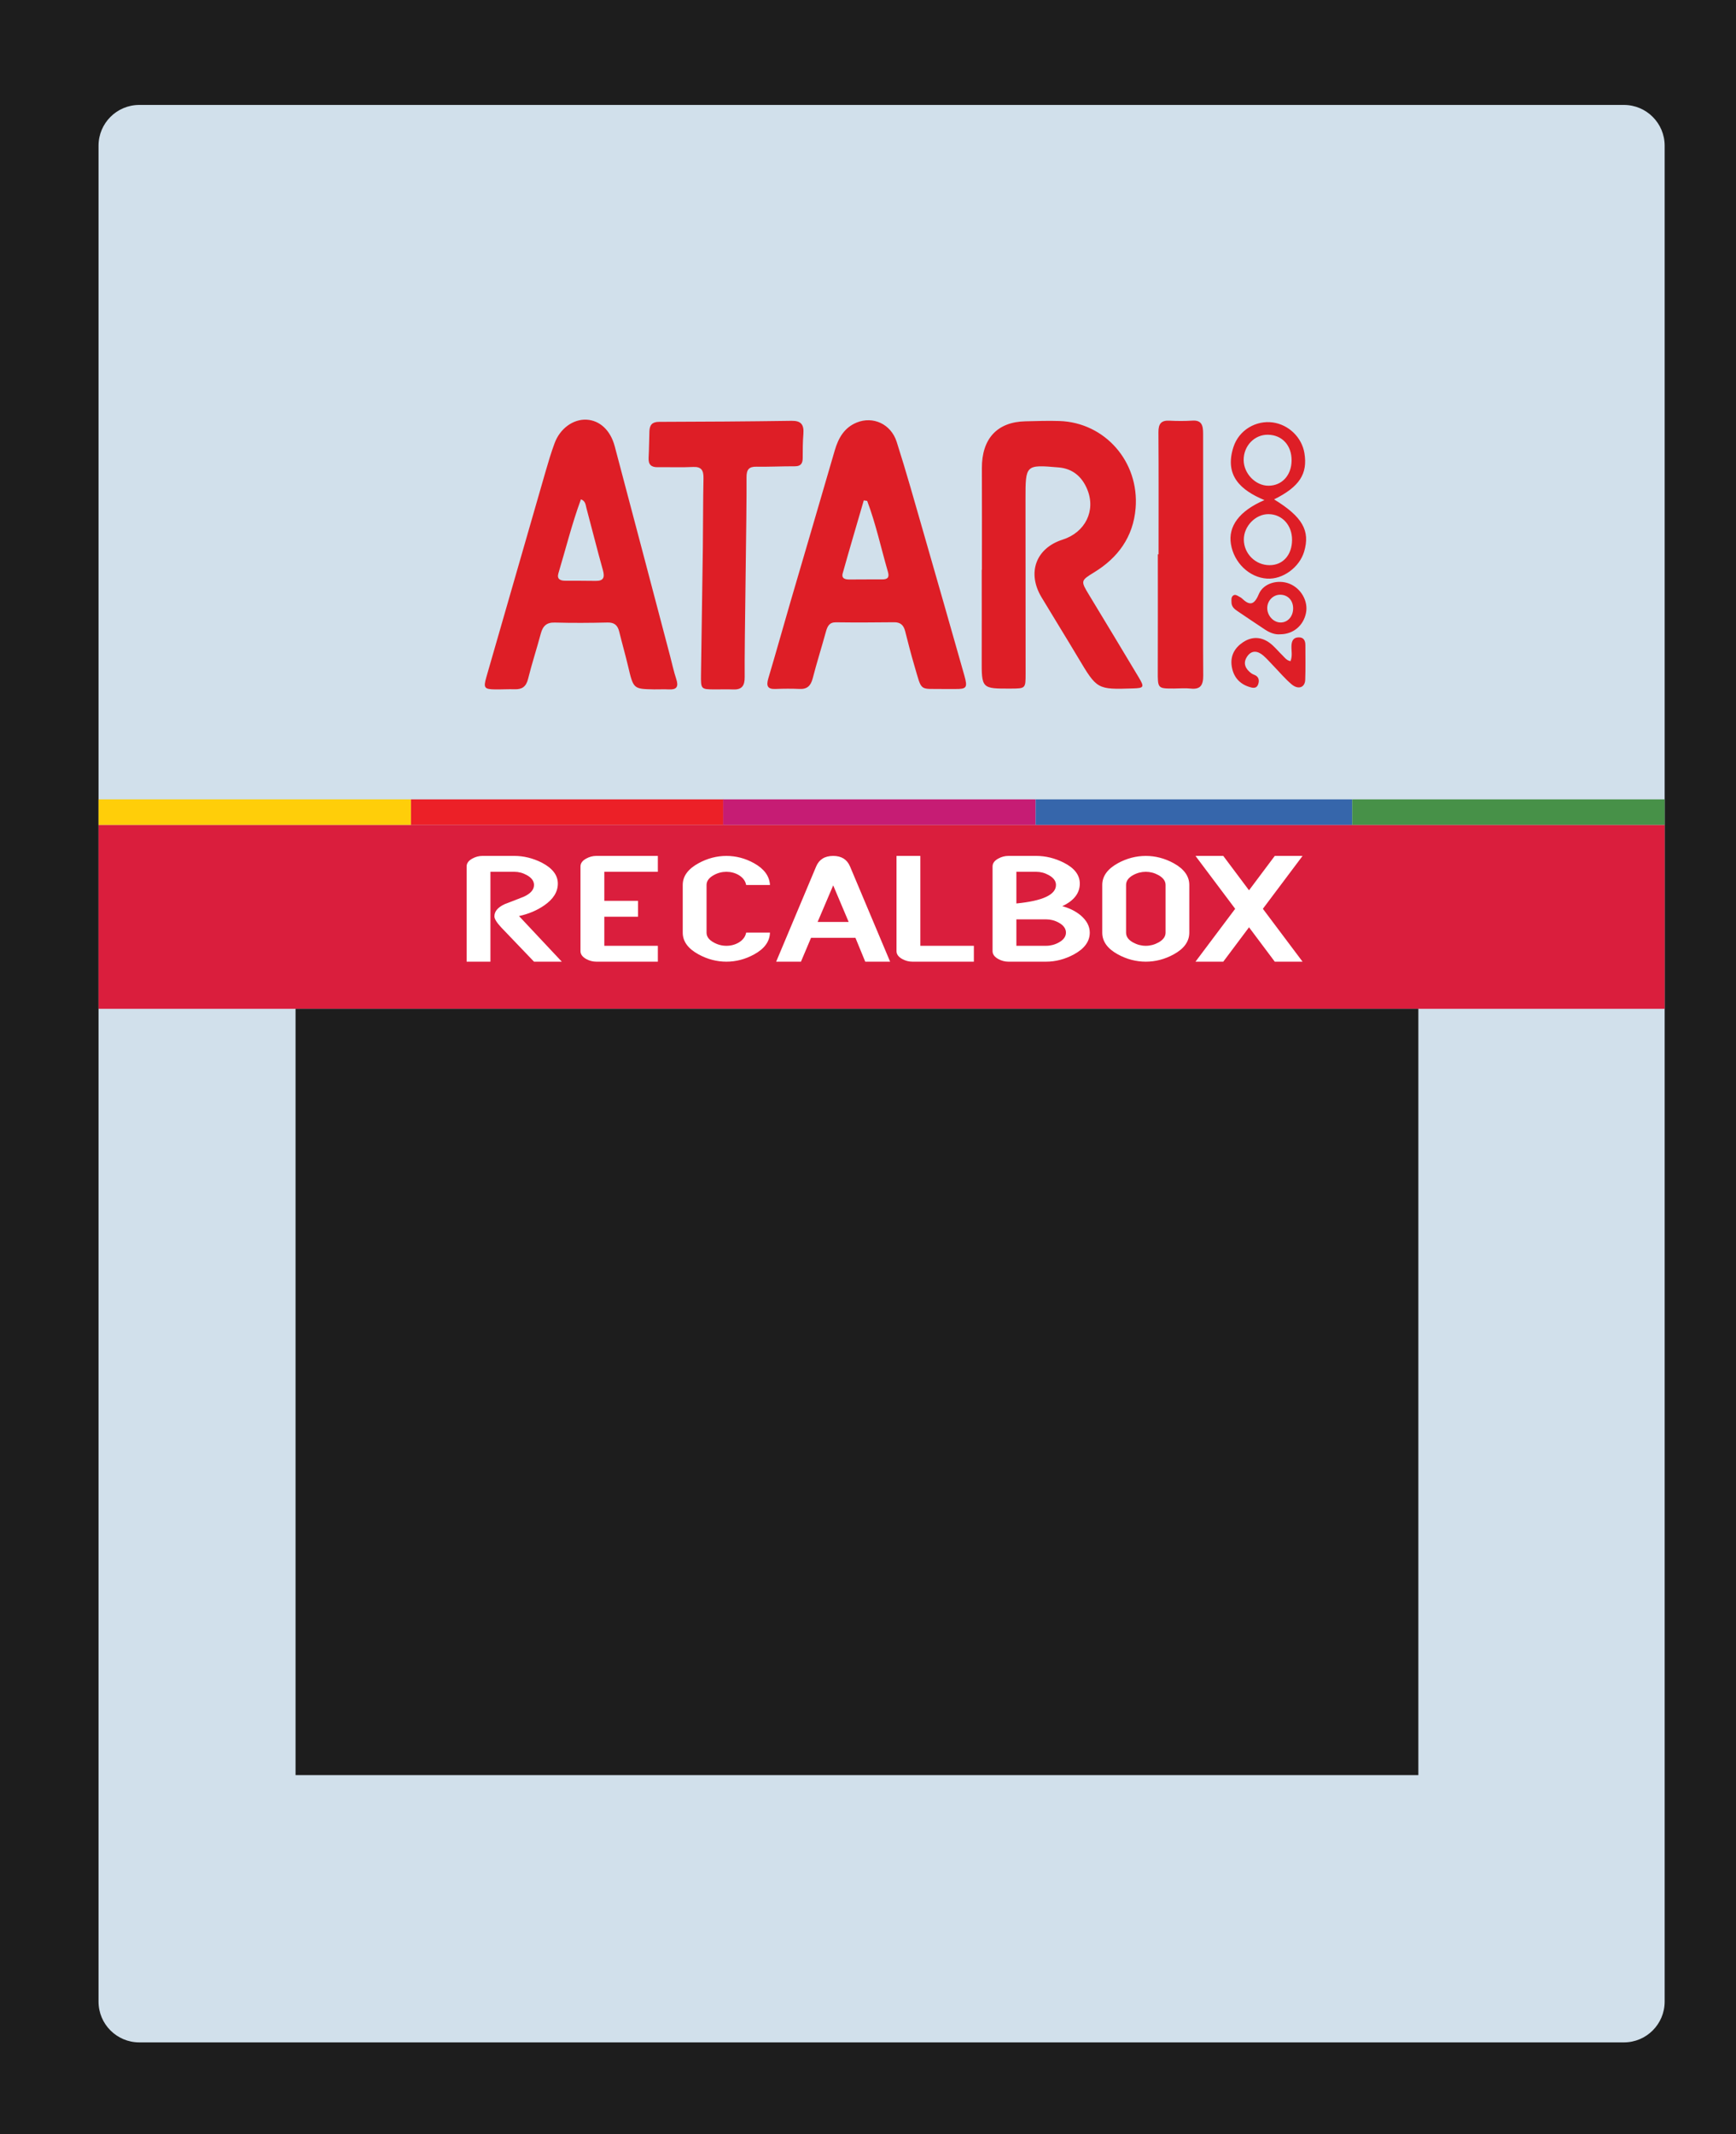 <svg xmlns="http://www.w3.org/2000/svg" width="240.761" height="295.867">
  <defs>
    <clipPath id="a">
      <path d="M0 236.694h192.609V0H0v236.694z"/>
    </clipPath>
  </defs>
  <path fill="#1d1d1d" d="M0 295.868h240.761V-.001H0V295.868z"/>
  <g fill-rule="evenodd" clip-path="url(#a)" transform="matrix(1.25,0,0,-1.25,0,295.868)">
    <path fill="#d1e0eb" d="M184.694 14.7c0-2.498-2.025-4.523-4.523-4.523H15.454c-2.498 0-4.523 2.025-4.523 4.523v205.833c0 2.498 2.025 4.523 4.523 4.523h164.717c2.498 0 4.523-2.025 4.523-4.523V14.7z"/>
    <path fill="#da1e3d" d="M184.694 124.81H10.931v20.4h173.763v-20.4z"/>
    <path fill="#1d1d1d" d="M157.366 124.81H32.792V39.82h124.574v84.99z"/>
    <path fill="#ffce09" d="M45.599 145.209H10.931v2.829h34.668v-2.829z"/>
    <path fill="#ec2027" d="M80.268 145.209H45.599v2.829h34.669v-2.829z"/>
    <path fill="#c61c74" d="M114.904 145.209H80.236v2.829h34.668v-2.829z"/>
    <path fill="#3666ab" d="M150.025 145.209h-35.121v2.829h35.121v-2.829z"/>
    <path fill="#479148" d="M184.694 145.209h-34.669v2.829h34.669v-2.829z"/>
    <path fill="#de1e26" d="M108.943 173.497c0 3.752.012 7.506-.004 11.258-.015 3.285 1.694 5.147 4.841 5.214 1.258.027 2.517.074 3.774.032 5.028-.172 8.862-4.501 8.441-9.672-.262-3.206-1.983-5.512-4.596-7.109-1.505-.921-1.511-.95-.571-2.502 1.849-3.058 3.703-6.113 5.534-9.183.627-1.052.553-1.154-.646-1.192-4.001-.127-3.992-.122-6.107 3.422-1.335 2.238-2.71 4.452-4.051 6.685-1.632 2.721-.628 5.448 2.34 6.395 2.509.8 3.708 3.207 2.733 5.572-.594 1.44-1.647 2.305-3.165 2.435-3.687.317-3.689.311-3.687-3.532.004-6.44.01-12.881.012-19.321.001-1.666-.003-1.666-1.634-1.674-3.258-.014-3.249-.014-3.237 3.335.012 3.279.002 6.559.002 9.837h.021zm-12.729 7.644c-.126.019-.252.038-.378.058-.782-2.692-1.579-5.378-2.335-8.078-.174-.619.311-.694.734-.697 1.212-.005 2.423.023 3.635.011.582-.007.834.193.647.833-.765 2.626-1.336 5.314-2.303 7.873m8.481-20.862c-2.768.051-2.365-.384-3.254 2.622-.373 1.259-.695 2.535-1.02 3.807-.171.673-.542.982-1.22.973-2.15-.023-4.301-.035-6.45-.006-.745.01-.952-.441-1.124-1.068-.471-1.717-1.011-3.414-1.455-5.138-.216-.838-.621-1.222-1.453-1.184-.89.04-1.784.034-2.674-.002-.868-.036-1.056.317-.802 1.168.848 2.841 1.643 5.701 2.474 8.548 1.627 5.572 3.276 11.137 4.89 16.712.411 1.419 1.072 2.561 2.451 3.123 1.784.728 3.789-.146 4.428-2.143 1.059-3.306 1.993-6.655 2.956-9.995 1.526-5.293 3.038-10.591 4.544-15.89.396-1.396.276-1.545-1.074-1.527-.406.005-.811 0-1.217 0m-40.24 21.038c-.991-2.689-1.68-5.473-2.501-8.21-.193-.645.22-.818.744-.819 1.134-.003 2.268-.002 3.401-.018.859-.013 1.021.375.788 1.209-.64 2.28-1.21 4.582-1.824 6.869-.093.348-.095.78-.608.969m8.1-21.079c-2.287.045-2.276.048-2.875 2.588-.302 1.279-.668 2.542-.979 3.818-.179.732-.565 1.027-1.306 1.009-1.946-.046-3.895-.06-5.84-.004-.901.026-1.326-.37-1.556-1.231-.448-1.679-.992-3.331-1.41-5.019-.217-.876-.681-1.172-1.478-1.148-.728.021-1.457-.026-2.186-.016-1.185.016-1.305.174-.976 1.321 2.189 7.615 4.38 15.23 6.581 22.842.305 1.057.621 2.114 1.002 3.143.607 1.642 2.075 2.688 3.551 2.608 1.459-.08 2.647-1.165 3.121-2.95 2.055-7.742 4.093-15.49 6.136-23.237.227-.859.41-1.735.689-2.575.288-.867.034-1.199-.809-1.153-.486.025-.974.004-1.665.004m10.068 1.38c.011-.991-.325-1.424-1.263-1.388-.689.028-1.38.001-2.07.005-1.523.008-1.536.011-1.514 1.672.063 4.686.144 9.372.205 14.06.033 2.557.016 5.115.071 7.671.02.923-.253 1.315-1.182 1.266-1.295-.069-2.596-.007-3.894-.026-.706-.011-1.057.27-1.012 1.057.054.978.054 1.959.089 2.938.026.71.328 1.033 1.067 1.034 4.909.011 9.817.044 14.724.115 1.031.015 1.372-.422 1.291-1.446-.07-.891-.074-1.788-.075-2.684 0-.64-.252-.915-.876-.912-1.416.005-2.834-.069-4.25-.046-.835.015-1.117-.313-1.107-1.198.038-3.707-.244-18.453-.204-22.118m45.919 13.601c0 4.515.017 9.029-.014 13.543-.006.944.319 1.32 1.208 1.276.849-.042 1.705-.049 2.553.006 1.038.07 1.198-.534 1.196-1.431-.009-4.857.015-9.712.017-14.568.001-4.09-.039-8.178-.004-12.266.01-1.105-.333-1.574-1.407-1.453-.601.068-1.215.006-1.823.005-1.84-.005-1.818-.005-1.811 1.991.015 4.298.005 8.598.005 12.897h.08zm14.76 10.391c.017 1.68-1.043 2.843-2.616 2.869-1.503.027-2.717-1.24-2.702-2.818.014-1.497 1.32-2.84 2.758-2.837 1.488.005 2.544 1.153 2.56 2.786m.052-8.805c.009 1.64-1.1 2.858-2.612 2.866-1.439.008-2.742-1.331-2.739-2.817.003-1.56 1.286-2.839 2.851-2.842 1.482-.003 2.49 1.125 2.5 2.793m-1.993 4.504c3.149-1.933 4.019-3.475 3.335-5.785-.52-1.759-2.373-3.111-4.114-3.002-1.968.123-3.675 1.753-4.012 3.834-.32 1.974.934 3.679 3.717 4.873-2.627 1.095-4.461 2.71-3.438 5.88.621 1.923 2.537 2.985 4.366 2.732 1.769-.245 3.222-1.653 3.511-3.407.377-2.296-.552-3.729-3.365-5.125m1.82-17.944c.241.6.085 1.155.107 1.695.022.549.198.916.758.944.572.028.79-.322.787-.881-.005-1.278.032-2.557-.019-3.831-.035-.853-.768-1.12-1.508-.497-.724.609-1.343 1.354-2.009 2.04-.377.387-.73.804-1.137 1.154-.614.526-1.294.633-1.796-.119-.493-.738-.18-1.37.466-1.849.098-.072.213-.125.327-.169.486-.182.592-.582.445-1.026-.185-.56-.647-.433-1.029-.308-1.06.348-1.727 1.105-1.91 2.261-.189 1.194.34 2.082 1.261 2.692.986.651 2.025.606 2.968-.097.523-.391.942-.932 1.42-1.39.235-.224.418-.53.869-.619m.292 5.858c-.002.891-.595 1.512-1.442 1.512-.806-.001-1.461-.705-1.43-1.536.031-.829.71-1.54 1.474-1.545.799-.006 1.4.67 1.398 1.569m-1.433-2.877c-.567-.054-1.139.163-1.662.505-1.034.675-2.051 1.378-3.078 2.063-.354.238-.666.498-.668.993-.001.253-.046.537.161.714.227.198.458.036.671-.087.106-.062.225-.111.313-.196.852-.819 1.364-.795 1.889.465.514 1.233 2.158 1.652 3.403 1.15 1.292-.52 2.094-1.941 1.831-3.242-.282-1.402-1.412-2.359-2.86-2.365"/>
  </g>
  <path fill="#fff" d="M77.915 133.323h-3.854l-4.539-4.74q-.953-1.021-.953-1.544 0-1.034 1.423-1.692.671-.255 1.329-.51.658-.255 1.329-.524 1.41-.645 1.41-1.625 0-.819-1.007-1.37-.819-.457-1.732-.457h-3.303v12.461h-3.303v-13.199q0-.671.806-1.101.658-.363 1.396-.363h4.404q1.96 0 3.827.94 2.216 1.155 2.216 2.9 0 1.732-1.907 3.035-1.504 1.034-3.478 1.464l5.935 6.324zm13.32 0h-8.527q-.739 0-1.396-.363-.806-.443-.806-1.101v-11.736q0-.671.806-1.101.658-.363 1.396-.363h8.527v2.202H83.81v4.028h4.673v2.202H83.81v4.028h7.426v2.202zm15.549-4.028q-.054 1.853-2.202 3.021-1.84 1.007-3.84 1.007-2.001 0-3.854-1.007-2.202-1.195-2.202-3.021v-6.606q0-1.826 2.202-3.021 1.853-1.007 3.854-1.007 2.014 0 3.827 1.007 2.108 1.168 2.216 3.021h-3.303q-.161-.846-1.021-1.37-.779-.457-1.719-.457-.927 0-1.746.457-1.007.551-1.007 1.37v6.606q0 .833 1.007 1.37.819.457 1.746.457.94 0 1.719-.457.859-.524 1.021-1.37h3.303zm16.664 4.028h-3.451l-1.356-3.303h-6.163l-1.396 3.303h-3.438l5.546-13.199q.618-1.464 2.363-1.464 1.719 0 2.336 1.464l5.559 13.199zm-5.747-5.505l-2.148-5.076-2.162 5.076h4.31zm17.362 5.505h-8.527q-.739 0-1.396-.363-.806-.443-.806-1.101v-13.199h3.303v12.461h7.426v2.202zm16.073-4.028q0 1.826-2.202 3.021-1.88 1.007-3.854 1.007h-5.223q-.739 0-1.396-.363-.806-.443-.806-1.101v-11.736q0-.671.806-1.101.658-.363 1.396-.363h3.854q1.96 0 3.827.94 2.216 1.115 2.216 2.9 0 1.987-2.43 3.129 1.464.389 2.524 1.249 1.289 1.088 1.289 2.417zm-4.686-6.606q0-.819-1.007-1.37-.819-.457-1.732-.457h-2.753v4.391q5.492-.537 5.492-2.565zm1.383 6.606q0-.833-.994-1.383-.833-.457-1.759-.457h-4.122v3.666h4.122q.927 0 1.759-.457.994-.551.994-1.37zm17.107 0q0 1.84-2.175 3.021-1.853 1.007-3.854 1.007-2.014 0-3.867-1.007-2.175-1.182-2.175-3.021v-6.606q0-1.826 2.175-3.021 1.853-1.007 3.867-1.007 2.001 0 3.854 1.007 2.175 1.195 2.175 3.021v6.606zm-3.29 0v-6.606q0-.819-.994-1.37-.833-.457-1.746-.457-.927 0-1.759.457-.98.537-.98 1.37v6.606q0 .833.98 1.37.833.457 1.759.457.913 0 1.746-.457.994-.551.994-1.37zm19 4.028h-3.854l-3.572-4.767-3.572 4.767h-3.854l5.505-7.332-5.505-7.332h3.854l3.572 4.767 3.572-4.767h3.854l-5.505 7.332 5.505 7.332z" style="-inkscape-font-specification:'SF Atarian System Extended'" font-size="27.5" font-family="SF Atarian System Extended" letter-spacing="0" word-spacing="0"/>
</svg>
